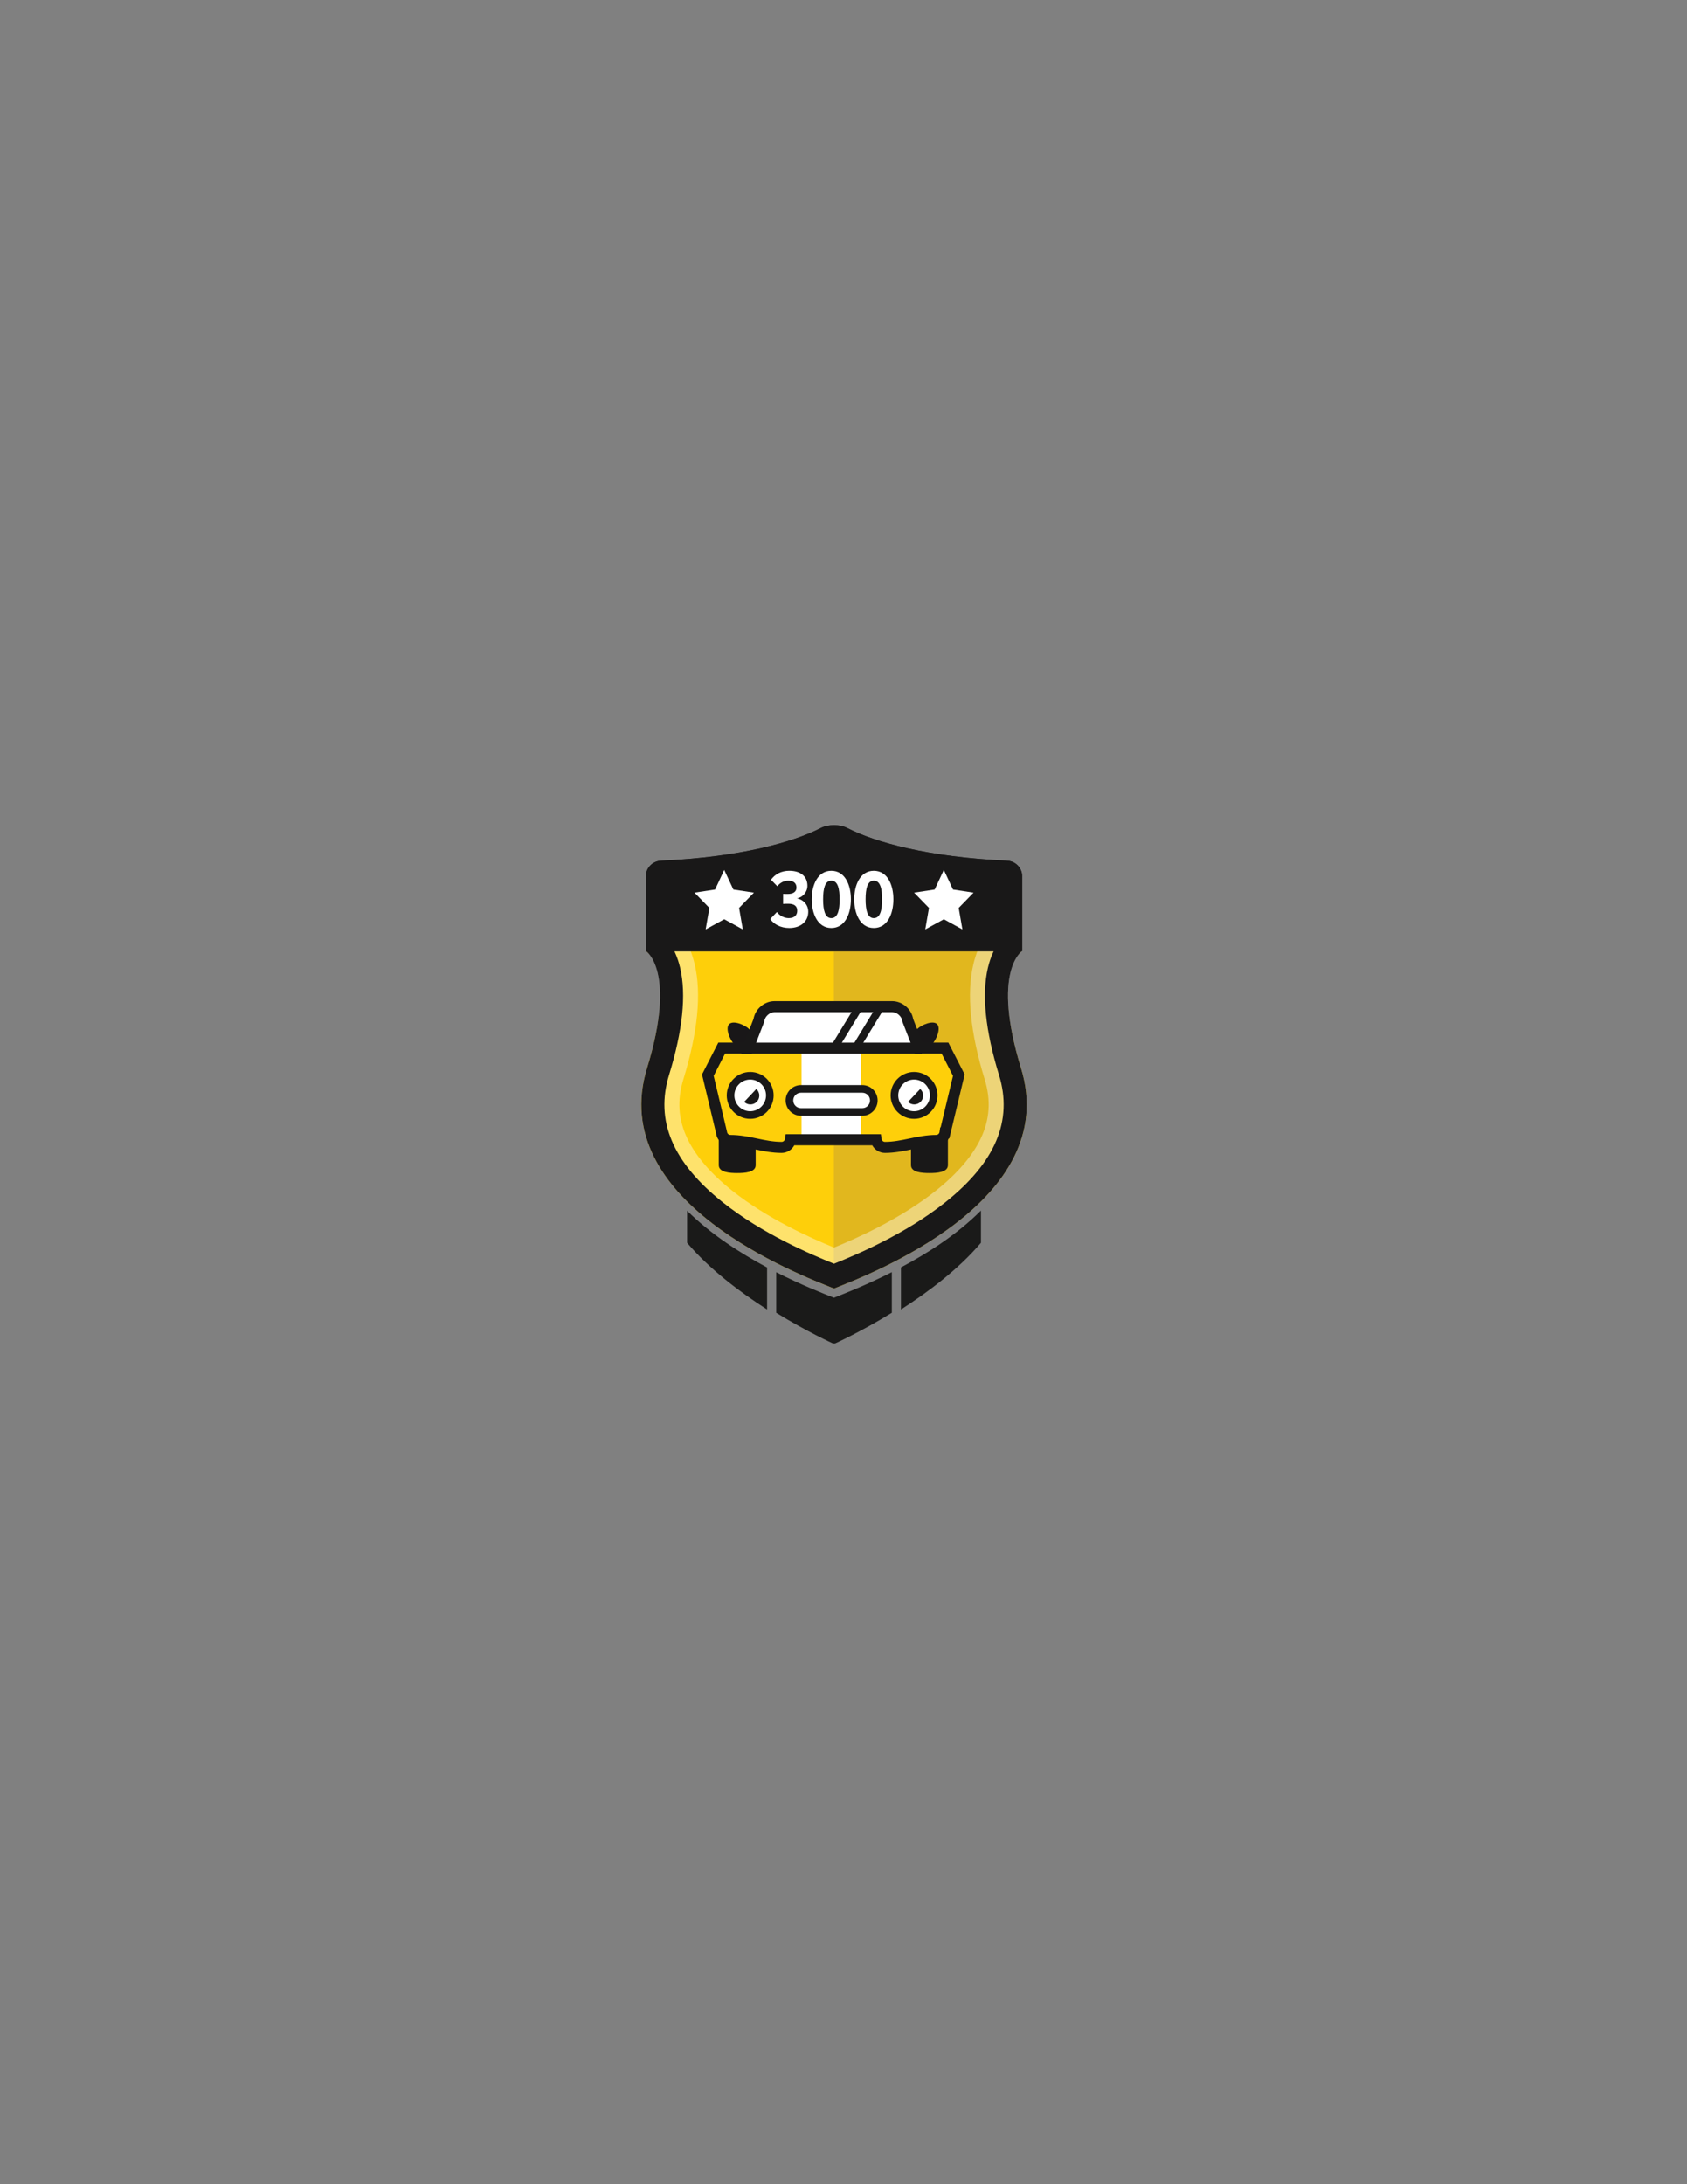 <?xml version="1.0" encoding="utf-8"?>
<!-- Generator: Adobe Illustrator 16.0.0, SVG Export Plug-In . SVG Version: 6.00 Build 0)  -->
<!DOCTYPE svg PUBLIC "-//W3C//DTD SVG 1.1//EN" "http://www.w3.org/Graphics/SVG/1.1/DTD/svg11.dtd">
<svg version="1.1" id="Layer_1" xmlns="http://www.w3.org/2000/svg" xmlns:xlink="http://www.w3.org/1999/xlink" x="0px" y="0px"
	 width="612px" height="792px" viewBox="0 0 612 792" enable-background="new 0 0 612 792" xml:space="preserve">
<rect x="0" y="0" width="612" height="792" fill="#808080" stroke="none"/>
<path fill="none" d="M346.63,60"/>
<path fill="none" d="M346.63,3305.597"/>
<path fill="#FECF0A" d="M370.396,387.303c-10.15-32.987-1.588-41.101,0.215-42.339h-67.617h-68.482
	c1.804,1.238,10.367,9.352,0.217,42.339c-14.918,48.481,55.285,74.915,67.834,79.935c0.137-0.054,0.281-0.112,0.432-0.172
	C316.631,461.639,385.151,435.257,370.396,387.303"/>
<g opacity="0.6">
	<g>
		<defs>
			<rect id="SVGID_1_" x="302.49" y="344.96" width="69.47" height="122.101"/>
		</defs>
		<clipPath id="SVGID_2_">
			<use xlink:href="#SVGID_1_"  overflow="visible"/>
		</clipPath>
		<path clip-path="url(#SVGID_2_)" fill="#CDA72C" d="M369.895,387.303c-10.15-32.987-1.587-41.101,0.215-42.339h-67.617v122.102
			C316.13,461.639,384.65,435.257,369.895,387.303"/>
	</g>
</g>
<g opacity="0.4">
	<g>
		<defs>
			<rect id="SVGID_3_" x="232.66" y="299.19" width="139.811" height="168.05"/>
		</defs>
		<clipPath id="SVGID_4_">
			<use xlink:href="#SVGID_3_"  overflow="visible"/>
		</clipPath>
		<path clip-path="url(#SVGID_4_)" fill="#FFFFFF" d="M302.563,313.247c12.873,6.204,32.308,10.53,54.447,12.167v14.542
			c-1.519,2.447-2.946,5.632-3.908,9.729c-2.506,10.653-1.122,24.675,4.107,41.676c2.33,7.568,1.857,14.6-1.443,21.499
			c-3.051,6.373-8.519,12.725-16.252,18.875c-12.736,10.132-28.211,17.049-36.951,20.637c-8.742-3.588-24.215-10.505-36.952-20.637
			c-7.733-6.15-13.201-12.502-16.251-18.875c-3.301-6.898-3.773-13.931-1.445-21.499c5.23-17.001,6.614-31.023,4.109-41.676
			c-0.963-4.097-2.391-7.282-3.908-9.729v-14.542C270.254,323.777,289.69,319.451,302.563,313.247 M302.563,299.186
			c-1.727,0-3.453,0.347-4.795,1.037c-9.942,5.12-29.271,10.588-57.984,11.864c-3.016,0.134-5.465,2.57-5.465,5.589v27.161
			c0,0,11.263,7.192,0.41,42.466c-14.918,48.482,55.285,74.915,67.834,79.934c12.549-5.019,82.751-31.451,67.834-79.934
			c-10.854-35.274,0.41-42.466,0.41-42.466v-27.161c0-3.019-2.449-5.455-5.465-5.589c-28.713-1.276-48.043-6.744-57.984-11.864
			C306.016,299.532,304.288,299.186,302.563,299.186"/>
	</g>
</g>
<path fill="#191818" d="M370.807,317.676c0-3.02-2.449-5.455-5.465-5.589c-28.713-1.276-48.043-6.744-57.984-11.865
	c-2.686-1.382-6.904-1.382-9.59,0c-9.942,5.121-29.271,10.589-57.984,11.865c-3.016,0.134-5.465,2.569-5.465,5.589v27.161
	c0,0,0.07,0.041,0.193,0.127h136.1c0.125-0.086,0.195-0.127,0.195-0.127V317.676z"/>
<path fill="#191818" d="M302.563,307.552c0.527,0,0.894,0.091,1.006,0.13c13.13,6.748,34.479,11.32,58.872,12.638v21.295
	c-1.498,2.069-3.056,5.072-4.054,9.313c-2.28,9.702-0.93,22.77,4.014,38.836c5.107,16.6-1.273,31.719-19.506,46.221
	c-14.387,11.444-31.92,18.869-40.332,22.248c-8.412-3.379-25.946-10.804-40.333-22.248c-18.232-14.502-24.612-29.621-19.505-46.221
	c4.943-16.066,6.293-29.134,4.013-38.836c-0.997-4.241-2.556-7.243-4.054-9.313V320.32c24.394-1.318,45.744-5.89,58.873-12.638
	C301.668,307.643,302.035,307.552,302.563,307.552 M302.563,299.186c-1.727,0-3.453,0.346-4.795,1.037
	c-9.942,5.12-29.271,10.588-57.984,11.864c-3.016,0.134-5.465,2.57-5.465,5.589v27.161c0,0,11.263,7.192,0.41,42.466
	c-14.918,48.482,55.285,74.915,67.834,79.934c12.549-5.019,82.751-31.451,67.834-79.934c-10.854-35.274,0.41-42.466,0.41-42.466
	v-27.161c0-3.019-2.449-5.455-5.465-5.589c-28.713-1.276-48.043-6.744-57.984-11.864
	C306.016,299.531,304.288,299.186,302.563,299.186"/>
<path fill="#FFFFFF" d="M279.426,333.241l2.407-2.528c1.024,1.325,2.619,2.198,4.306,2.198c2.106,0,3.07-1.114,3.07-2.68
	c0-1.866-1.295-2.529-3.252-2.529c-0.662,0-1.564,0-1.866,0.061v-3.643c0.302,0.03,1.294,0.03,1.776,0.03
	c1.836,0,3.07-0.753,3.07-2.318c0-1.686-1.203-2.499-2.951-2.499c-1.564,0-2.979,0.722-4.002,2.017l-2.288-2.348
	c1.444-2.017,3.733-3.251,6.622-3.251c3.975,0,6.594,1.896,6.594,5.449c0,2.288-1.716,4.154-3.794,4.576
	c2.048,0.301,4.095,2.107,4.095,4.817c0,3.492-2.68,5.9-6.895,5.9C283.127,336.493,280.689,335.078,279.426,333.241"/>
<path fill="#FFFFFF" d="M294.475,326.106c0-5.179,2.138-10.355,7.105-10.355c4.997,0,7.105,5.177,7.105,10.355
	c0,5.147-2.078,10.387-7.105,10.387C296.612,336.493,294.475,331.254,294.475,326.106 M304.59,326.106
	c0-3.884-0.662-6.773-3.01-6.773c-2.318,0-2.98,2.89-2.98,6.773c0,3.854,0.662,6.805,2.98,6.805
	C303.928,332.911,304.59,329.961,304.59,326.106"/>
<path fill="#FFFFFF" d="M309.887,326.106c0-5.179,2.138-10.355,7.104-10.355c4.998,0,7.106,5.177,7.106,10.355
	c0,5.147-2.078,10.387-7.106,10.387C312.024,336.493,309.887,331.254,309.887,326.106 M320.002,326.106
	c0-3.884-0.662-6.773-3.011-6.773c-2.317,0-2.979,2.89-2.979,6.773c0,3.854,0.662,6.805,2.979,6.805
	C319.34,332.911,320.002,329.961,320.002,326.106"/>
<path fill="#191818" d="M337.18,403.811c-2.641,0-6.695,0.223-6.695,2.862v15.822c0,2.64,4.055,2.863,6.695,2.863
	c2.639,0,6.695-0.224,6.695-2.863v-15.822C343.875,404.033,339.818,403.811,337.18,403.811"/>
<path fill="#191818" d="M267.443,403.811c-2.64,0-6.695,0.223-6.695,2.862v15.822c0,2.64,4.056,2.863,6.695,2.863
	c2.641,0,6.695-0.224,6.695-2.863v-15.822C274.139,404.033,270.084,403.811,267.443,403.811"/>
<path fill="#FECF0A" d="M261.664,380.321l-4.879,9.532l4.961,20.693c0.129,1.675,1.525,2.994,3.233,2.994
	c6.493,0,12.063,2.508,18.557,2.508c1.628,0,2.972-1.198,3.206-2.761h31.096c0.234,1.563,1.578,2.761,3.205,2.761
	c6.493,0,12.065-2.508,18.559-2.508c1.626,0,2.971-1.198,3.205-2.762h0.015l5.017-20.926l-4.879-9.532H261.664z"/>
<path fill="#FFFFFF" d="M342.821,380.053h-9.593l-3.902-10.064c-0.38-2.744-2.936-4.969-5.706-4.969h-42.617
	c-2.771,0-5.325,2.226-5.706,4.969l-3.902,10.064h-9.592l-0.139,0.269h81.294L342.821,380.053z"/>
<rect x="290.767" y="381.324" fill="#FFFFFF" width="21.573" height="33.363"/>
<path fill="#FFFFFF" d="M279.279,397.196c0,3.937-3.191,7.127-7.127,7.127c-3.938,0-7.127-3.19-7.127-7.127
	c0-3.936,3.189-7.127,7.127-7.127C276.088,390.069,279.279,393.261,279.279,397.196"/>
<path fill="#191818" d="M272.152,405.703c-4.691,0-8.507-3.815-8.507-8.507c0-4.689,3.815-8.507,8.507-8.507
	c4.689,0,8.506,3.817,8.506,8.507C280.658,401.888,276.842,405.703,272.152,405.703 M272.152,391.449
	c-3.17,0-5.746,2.578-5.746,5.747s2.576,5.747,5.746,5.747c3.168,0,5.746-2.578,5.746-5.747S275.32,391.449,272.152,391.449"/>
<path fill="#191818" d="M274.379,394.864l-4.41,4.692c0.582,0.572,1.379,0.926,2.26,0.926c1.778,0,3.221-1.442,3.221-3.221
	C275.449,396.309,275.035,395.454,274.379,394.864"/>
<path fill="#FFFFFF" d="M338.727,397.196c0,3.937-3.191,7.127-7.127,7.127s-7.126-3.19-7.126-7.127c0-3.936,3.19-7.127,7.126-7.127
	S338.727,393.261,338.727,397.196"/>
<path fill="#191818" d="M331.6,405.703c-4.689,0-8.507-3.815-8.507-8.507c0-4.689,3.817-8.507,8.507-8.507
	c4.69,0,8.508,3.817,8.508,8.507C340.107,401.888,336.29,405.703,331.6,405.703 M331.6,391.449c-3.169,0-5.746,2.578-5.746,5.747
	s2.577,5.747,5.746,5.747c3.17,0,5.747-2.578,5.747-5.747S334.77,391.449,331.6,391.449"/>
<path fill="#191818" d="M333.826,394.864l-4.41,4.692c0.582,0.572,1.379,0.926,2.26,0.926c1.779,0,3.222-1.442,3.222-3.221
	C334.897,396.309,334.483,395.454,333.826,394.864"/>
<path fill="#FFFFFF" d="M316.998,399.025c0-2.312-1.875-4.187-4.188-4.187h-22.236c-2.312,0-4.187,1.875-4.187,4.187
	c0,2.313,1.875,4.188,4.187,4.188h22.236C315.123,403.213,316.998,401.339,316.998,399.025"/>
<path fill="#191818" d="M312.811,404.593h-22.236c-3.068,0-5.566-2.498-5.566-5.567c0-3.069,2.498-5.566,5.566-5.566h22.236
	c3.07,0,5.566,2.498,5.566,5.566C318.377,402.095,315.881,404.593,312.811,404.593 M290.574,396.219
	c-1.548,0-2.807,1.259-2.807,2.807c0,1.549,1.259,2.807,2.807,2.807h22.236c1.548,0,2.807-1.258,2.807-2.807
	c0-1.548-1.259-2.807-2.807-2.807H290.574z"/>
<rect x="268.943" y="378.071" fill="#191818" width="65.472" height="4"/>
<path fill="#191718" d="M338.171,378.577c-1.503,1.502-3.938,1.502-5.439,0c-1.503-1.502-1.503-3.938,0-5.44
	c1.501-1.502,5.71-3.276,7.214-1.773C341.447,372.866,339.673,377.075,338.171,378.577"/>
<path fill="#191718" d="M266.303,378.577c1.502,1.502,3.938,1.502,5.44,0c1.502-1.502,1.502-3.938,0-5.44s-5.712-3.276-7.214-1.773
	C263.027,372.866,264.801,377.075,266.303,378.577"/>
<rect x="305.944" y="363.501" transform="matrix(0.854 0.521 -0.521 0.854 238.725 -105.588)" fill="#191818" width="2.759" height="17.337"/>
<rect x="313.72" y="363.5" transform="matrix(0.854 0.521 -0.521 0.854 239.862 -109.637)" fill="#191818" width="2.759" height="17.338"/>
<path fill="#191818" d="M321.043,418.05c-1.956,0-3.713-1.11-4.611-2.762h-28.283c-0.898,1.651-2.656,2.762-4.611,2.762
	c-3.453,0-6.621-0.659-9.687-1.296c-2.999-0.625-5.831-1.213-8.872-1.213c-2.662,0-4.917-2.035-5.211-4.664l-5.101-21.275
	l5.913-11.548h9.445l3.33-8.587c0.631-3.635,3.94-6.447,7.646-6.447h42.619c3.705,0,7.016,2.812,7.646,6.447l3.33,8.587h9.445
	l5.912,11.548l-5.557,23.179h-0.187c-0.897,1.651-2.655,2.761-4.611,2.761c-3.041,0-5.873,0.588-8.872,1.213
	C327.664,417.391,324.496,418.05,321.043,418.05 M285.021,411.288h34.537l0.256,1.702c0.092,0.604,0.619,1.06,1.229,1.06
	c3.041,0,5.874-0.589,8.873-1.214c3.064-0.637,6.232-1.295,9.685-1.295c0.609,0,1.138-0.455,1.229-1.059l0.255-1.702h0.159
	l4.477-18.674l-4.123-8.053h-9.738l-4.483-11.56l-0.032-0.23c-0.243-1.758-1.947-3.244-3.723-3.244h-42.619
	c-1.775,0-3.48,1.486-3.723,3.244l-0.033,0.23l-4.483,11.56h-9.737l-4.123,8.053l4.838,20.286c0.049,0.644,0.594,1.148,1.238,1.148
	c3.452,0,6.621,0.658,9.686,1.295c3,0.625,5.832,1.214,8.873,1.214c0.609,0,1.137-0.455,1.228-1.06L285.021,411.288z"/>
<polygon fill="#FFFFFF" points="273.508,323.677 266.049,322.546 262.729,315.448 259.408,322.546 251.95,323.677 257.339,329.211 
	255.992,337.006 262.729,333.325 269.466,337.006 268.118,329.211 "/>
<polygon fill="#FFFFFF" points="353.175,323.677 345.717,322.546 342.396,315.448 339.074,322.546 331.617,323.677 337.006,329.211 
	335.658,337.006 342.396,333.325 349.133,337.006 347.785,329.211 "/>
<path fill="#1A1A19" d="M302.535,470.57c-3.51-1.403-11.533-4.484-20.939-9.254v14.698c11.414,7.014,20.566,11.113,20.566,11.113
	l0.399-0.001l0.399,0.001c0,0,9.152-4.1,20.567-11.113v-14.726c-9.062,4.597-16.847,7.632-20.56,9.109
	C302.817,470.458,302.672,470.517,302.535,470.57"/>
<path fill="#1A1A19" d="M249.266,450.647c8.119,9.569,19.146,17.858,29.014,24.17v-15.224c-9.689-5.161-20.402-12.017-29.014-20.575
	V450.647z"/>
<path fill="#1A1A19" d="M326.845,474.817c9.868-6.312,20.895-14.601,29.014-24.17v-11.686c-9.12,9.081-19.7,15.637-29.014,20.602
	V474.817z"/>
</svg>
